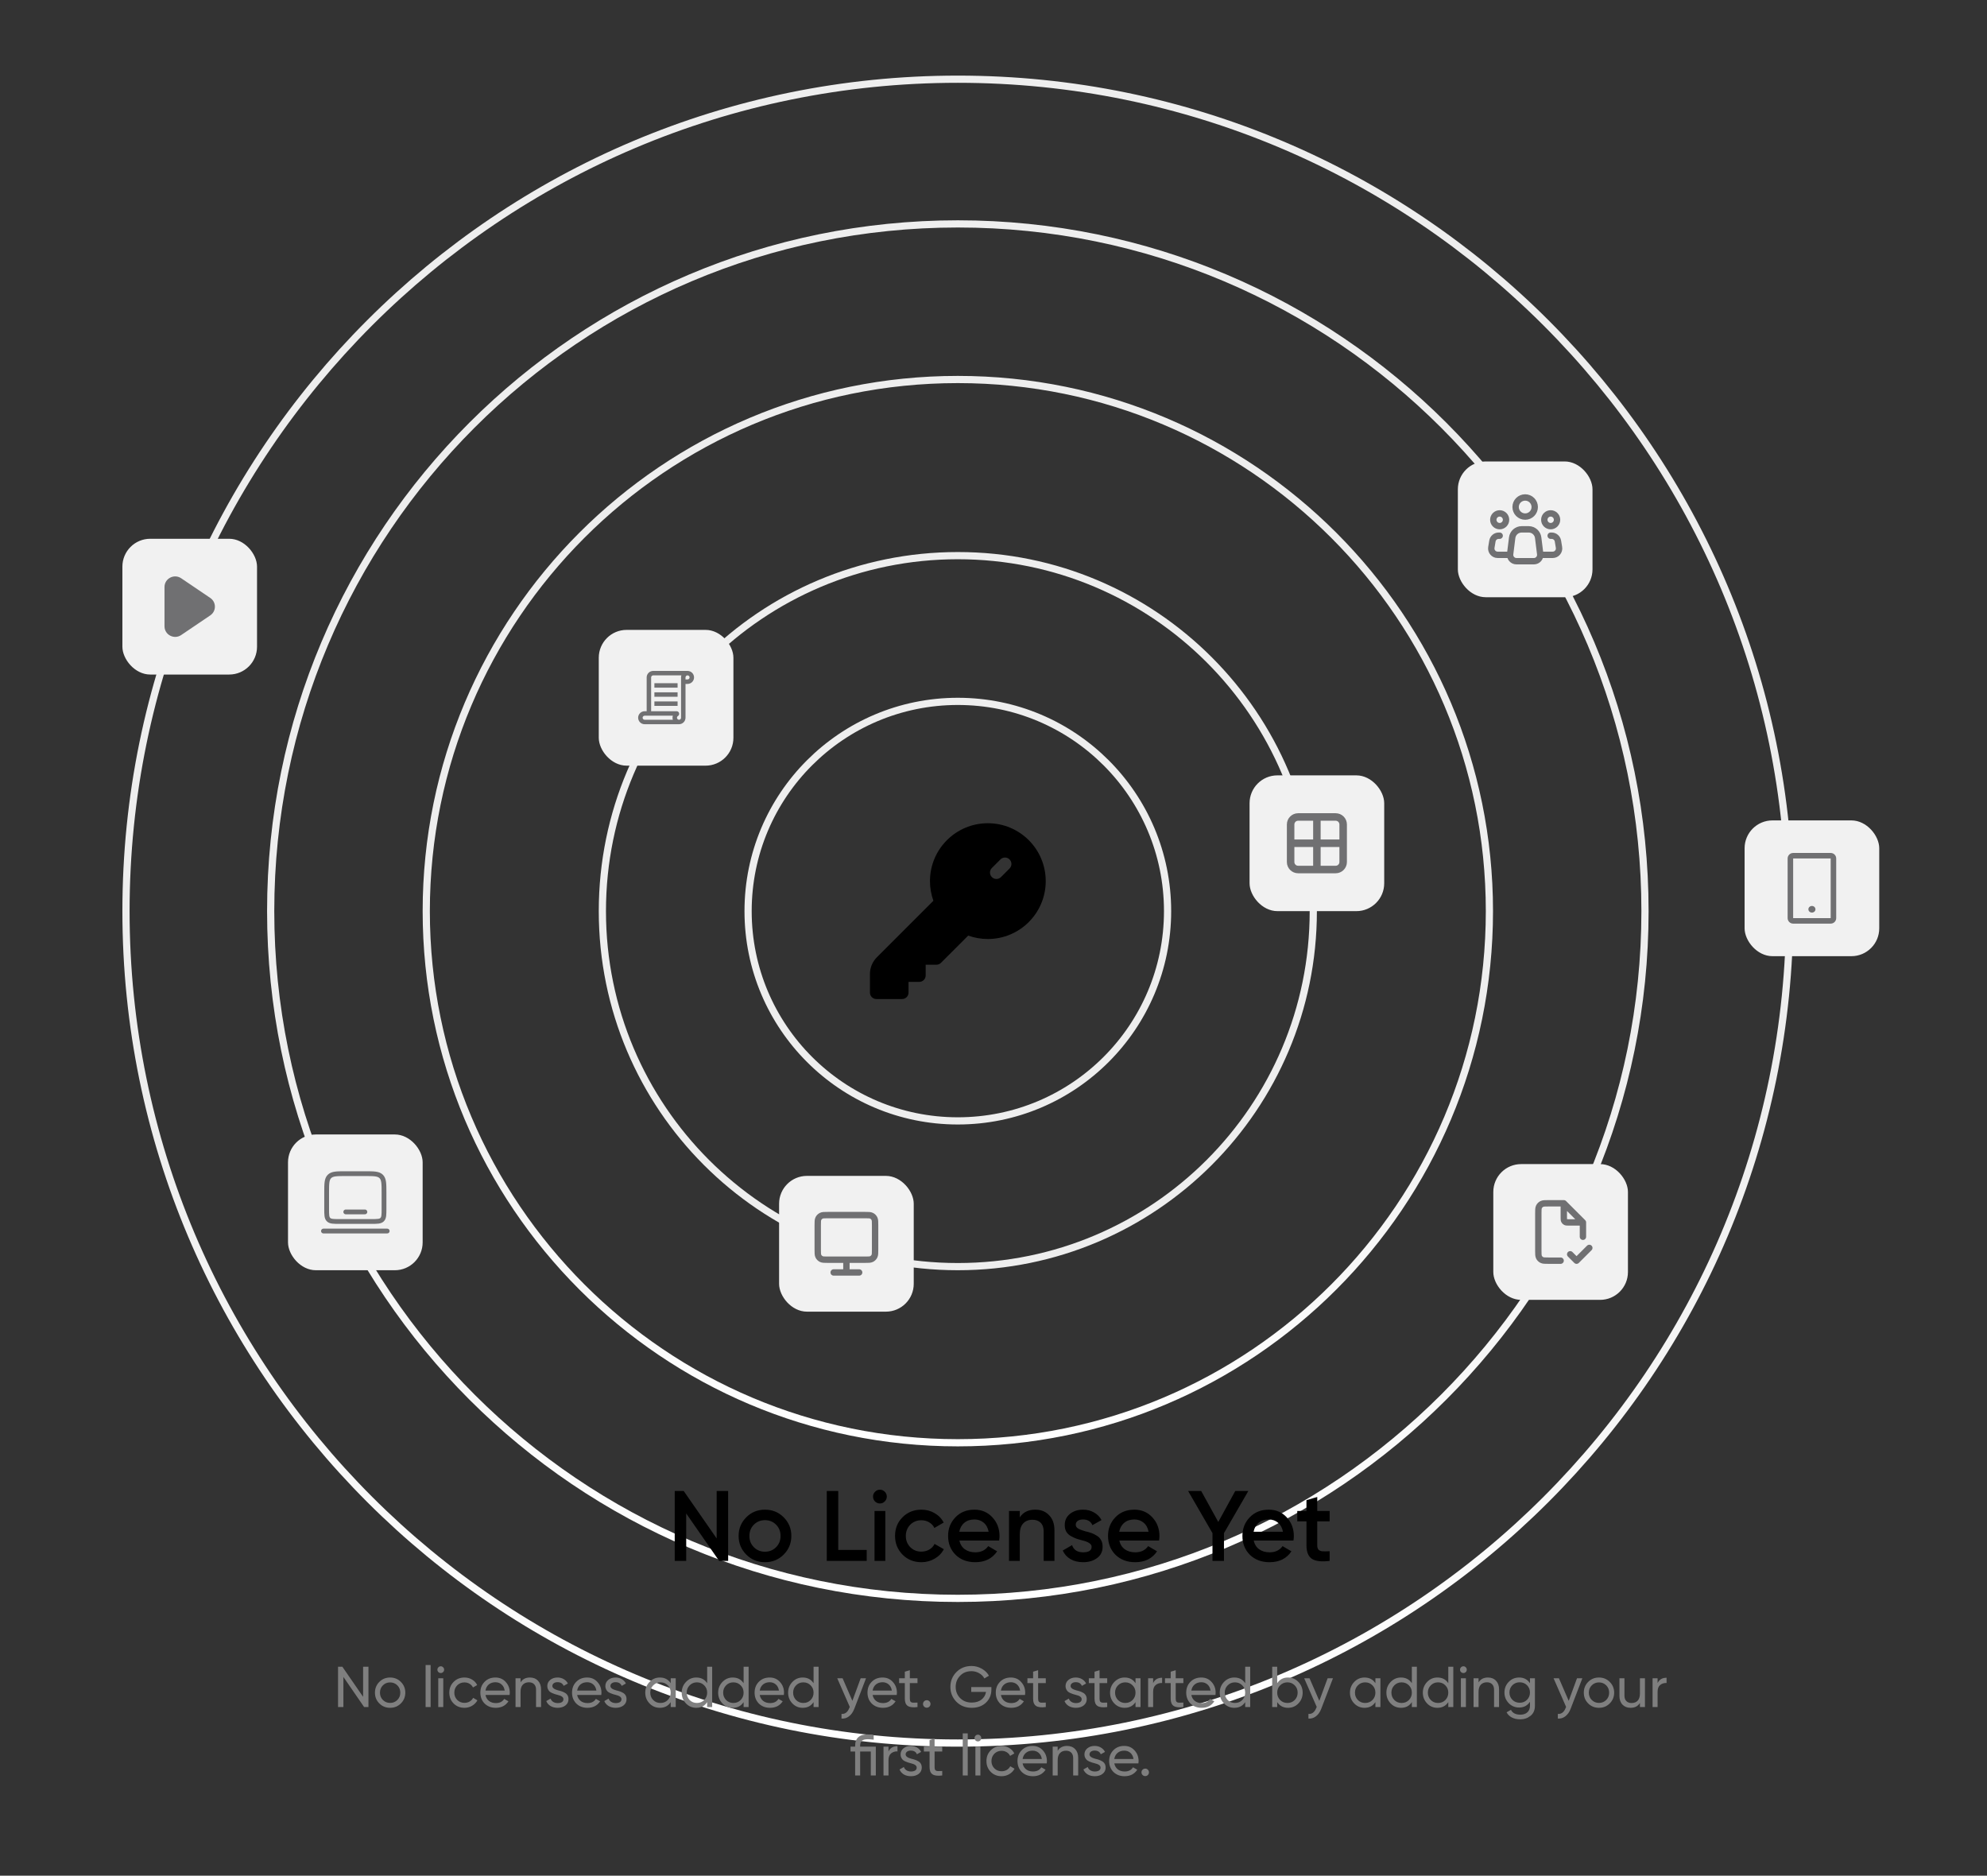 <svg width="552" height="521" viewBox="0 0 552 521" fill="none" xmlns="http://www.w3.org/2000/svg">
<rect x="0" y="0" width="552" height="521" fill="#333333" stroke="none"/>
<path d="M266.091 194.818C298.271 194.818 324.358 220.903 324.358 253.081C324.358 285.259 298.271 311.345 266.091 311.345C233.911 311.345 207.824 285.259 207.824 253.081C207.825 220.903 233.911 194.818 266.091 194.818Z" stroke="#EEEEEE" stroke-width="2"/>
<path d="M266.091 154.337C320.628 154.337 364.841 198.547 364.841 253.082C364.84 307.617 320.628 351.826 266.091 351.826C211.553 351.826 167.342 307.617 167.342 253.082C167.342 198.547 211.553 154.337 266.091 154.337Z" stroke="#EEEEEE" stroke-width="2"/>
<path d="M266.091 105.412C347.65 105.412 413.768 171.526 413.768 253.082C413.767 334.637 347.65 400.751 266.091 400.751C184.532 400.751 118.415 334.637 118.415 253.082C118.415 171.526 184.532 105.412 266.091 105.412Z" stroke="url(#paint0_linear_10536_22840)" stroke-width="2"/>
<path d="M266.093 62.193C371.522 62.194 456.989 147.657 456.989 253.082C456.989 358.506 371.522 443.969 266.093 443.97C160.663 443.97 75.195 358.506 75.195 253.082C75.195 147.657 160.663 62.193 266.093 62.193Z" stroke="url(#paint1_linear_10536_22840)" stroke-width="2"/>
<path d="M266.092 22C393.72 22 497.183 125.459 497.184 253.081C497.184 380.704 393.72 484.163 266.092 484.163C138.463 484.163 35 380.704 35 253.081C35 125.459 138.463 22 266.092 22Z" stroke="url(#paint2_linear_10536_22840)" stroke-width="2"/>
<rect x="80.01" y="315.115" width="37.405" height="37.712" rx="7.736" fill="#F1F1F1"/>
<path d="M90.744 331.314C90.744 328.81 90.744 327.558 91.522 326.78C92.3 326.002 93.552 326.002 96.056 326.002H101.369C103.873 326.002 105.125 326.002 105.903 326.78C106.681 327.558 106.681 328.81 106.681 331.314V335.741C106.681 337.411 106.681 338.246 106.163 338.764C105.644 339.283 104.809 339.283 103.14 339.283H94.285C92.616 339.283 91.781 339.283 91.263 338.764C90.744 338.246 90.744 337.411 90.744 335.741V331.314Z" stroke="#707072" stroke-width="1.328"/>
<path d="M107.567 341.939H89.859" stroke="#707072" stroke-width="1.328" stroke-linecap="round"/>
<path d="M101.369 336.627H96.057" stroke="#707072" stroke-width="1.328" stroke-linecap="round"/>
<rect x="414.848" y="323.345" width="37.405" height="37.712" rx="7.736" fill="#F1F1F1"/>
<path d="M436.206 348.399L437.977 350.17L441.519 346.628M434.435 334.233H430.185C429.194 334.233 428.698 334.233 428.319 334.426C427.986 334.595 427.715 334.866 427.545 335.2C427.352 335.578 427.352 336.074 427.352 337.066V347.337C427.352 348.329 427.352 348.824 427.545 349.203C427.715 349.536 427.986 349.807 428.319 349.977C428.698 350.17 429.194 350.17 430.185 350.17H433.55M434.435 334.233L439.748 339.545M434.435 334.233V338.128C434.435 338.624 434.435 338.872 434.532 339.062C434.617 339.228 434.752 339.364 434.919 339.449C435.108 339.545 435.356 339.545 435.852 339.545H439.748M439.748 339.545V343.529" stroke="#707072" stroke-width="1.771" stroke-linecap="round" stroke-linejoin="round"/>
<rect x="166.342" y="174.962" width="37.405" height="37.712" rx="7.736" fill="#F1F1F1"/>
<path d="M192.809 188.164C192.809 188.643 192.619 189.101 192.281 189.44C191.942 189.778 191.484 189.969 191.005 189.969H190.439V199.359C190.439 199.838 190.248 200.296 189.91 200.634C189.572 200.973 189.114 201.163 188.635 201.163H179.083C178.846 201.163 178.611 201.117 178.392 201.026C178.173 200.935 177.974 200.803 177.807 200.635C177.639 200.467 177.506 200.268 177.416 200.049C177.325 199.831 177.278 199.596 177.278 199.359C177.278 199.122 177.325 198.887 177.416 198.668C177.506 198.449 177.639 198.25 177.807 198.083C177.974 197.915 178.173 197.782 178.392 197.692C178.611 197.601 178.846 197.554 179.083 197.554H179.648V188.164C179.648 187.685 179.838 187.226 180.176 186.887C180.515 186.549 180.974 186.358 181.453 186.358H191.004C191.483 186.358 191.942 186.548 192.28 186.887C192.619 187.225 192.809 187.684 192.809 188.163V188.164ZM179.083 199.924H186.92C186.799 199.557 186.799 199.161 186.92 198.795H179.085C178.935 198.795 178.792 198.854 178.686 198.96C178.58 199.066 178.52 199.21 178.52 199.359C178.52 199.509 178.58 199.653 178.686 199.759C178.792 199.865 178.935 199.924 179.085 199.924H179.083ZM189.199 188.164C189.199 187.972 189.229 187.782 189.288 187.599H181.454C181.328 187.599 181.206 187.641 181.107 187.719L181.105 187.72C181.037 187.773 180.983 187.84 180.945 187.917C180.908 187.994 180.889 188.079 180.889 188.164V197.554H187.977C188.131 197.553 188.281 197.603 188.403 197.698C188.525 197.793 188.611 197.926 188.648 198.077C188.69 198.22 188.686 198.374 188.635 198.515C188.585 198.656 188.491 198.778 188.367 198.862C188.279 198.909 188.206 198.979 188.154 199.064C188.102 199.15 188.074 199.247 188.072 199.347C188.07 199.446 188.094 199.545 188.142 199.632C188.191 199.719 188.261 199.792 188.347 199.843C188.433 199.894 188.53 199.922 188.63 199.923C188.73 199.924 188.828 199.899 188.915 199.85C189.001 199.8 189.074 199.729 189.124 199.643C189.174 199.557 189.201 199.459 189.201 199.359L189.199 188.164ZM188.237 189.772H181.795V191.011H188.237V189.772ZM188.237 192.3H181.795V193.538H188.237V192.3ZM188.237 194.828H181.795V196.067H188.237V194.828ZM191.569 188.164C191.569 188.014 191.509 187.871 191.403 187.765C191.297 187.659 191.154 187.6 191.004 187.599C190.878 187.599 190.756 187.641 190.657 187.719H190.655C190.587 187.772 190.532 187.839 190.495 187.916C190.457 187.993 190.438 188.078 190.438 188.164V188.729H191.004C191.154 188.729 191.297 188.669 191.403 188.563C191.509 188.457 191.569 188.314 191.569 188.164Z" fill="#707072"/>
<rect x="405" y="128.175" width="37.405" height="37.712" rx="7.736" fill="#F1F1F1"/>
<g clip-path="url(#clip0_10536_22840)">
<path d="M427.88 153.894L427.313 149.358C427.147 148.028 426.017 147.031 424.677 147.031H423.702H422.726C421.387 147.031 420.257 148.028 420.091 149.358L419.524 153.894C419.392 154.951 420.216 155.885 421.281 155.885H423.702H426.123C427.188 155.885 428.012 154.951 427.88 153.894Z" stroke="#707072" stroke-width="1.771" stroke-linecap="round" stroke-linejoin="round"/>
<path d="M423.701 143.489C425.168 143.489 426.357 142.3 426.357 140.833C426.357 139.366 425.168 138.177 423.701 138.177C422.234 138.177 421.045 139.366 421.045 140.833C421.045 142.3 422.234 143.489 423.701 143.489Z" stroke="#707072" stroke-width="1.771"/>
<path d="M416.618 146.145C417.596 146.145 418.389 145.352 418.389 144.374C418.389 143.396 417.596 142.604 416.618 142.604C415.64 142.604 414.848 143.396 414.848 144.374C414.848 145.352 415.64 146.145 416.618 146.145Z" stroke="#707072" stroke-width="1.771"/>
<path d="M430.785 146.145C431.763 146.145 432.556 145.352 432.556 144.374C432.556 143.396 431.763 142.604 430.785 142.604C429.807 142.604 429.014 143.396 429.014 144.374C429.014 145.352 429.807 146.145 430.785 146.145Z" stroke="#707072" stroke-width="1.771"/>
<path d="M416.618 148.802H416.347C415.482 148.802 414.743 149.427 414.6 150.281L414.305 152.052C414.125 153.132 414.958 154.114 416.052 154.114H419.274" stroke="#707072" stroke-width="1.771" stroke-linecap="round" stroke-linejoin="round"/>
<path d="M430.785 148.802H431.056C431.921 148.802 432.66 149.427 432.803 150.281L433.098 152.052C433.278 153.132 432.445 154.114 431.351 154.114C430.323 154.114 429.099 154.114 428.129 154.114" stroke="#707072" stroke-width="1.771" stroke-linecap="round" stroke-linejoin="round"/>
</g>
<rect x="216.436" y="326.621" width="37.405" height="37.712" rx="7.736" fill="#F1F1F1"/>
<path d="M235.139 349.904V353.445M231.597 353.445H238.68M230.003 349.904H240.274C241.266 349.904 241.762 349.904 242.14 349.711C242.474 349.541 242.745 349.27 242.914 348.937C243.107 348.558 243.107 348.062 243.107 347.071V340.341C243.107 339.35 243.107 338.854 242.914 338.475C242.745 338.142 242.474 337.871 242.14 337.701C241.762 337.508 241.266 337.508 240.274 337.508H230.003C229.011 337.508 228.516 337.508 228.137 337.701C227.804 337.871 227.533 338.142 227.363 338.475C227.17 338.854 227.17 339.35 227.17 340.341V347.071C227.17 348.062 227.17 348.558 227.363 348.937C227.533 349.27 227.804 349.541 228.137 349.711C228.516 349.904 229.011 349.904 230.003 349.904Z" stroke="#707072" stroke-width="1.771" stroke-linecap="round"/>
<rect x="347.137" y="215.37" width="37.405" height="37.712" rx="7.736" fill="#F1F1F1"/>
<path fill-rule="evenodd" clip-rule="evenodd" d="M357.5 229.013C357.5 227.285 358.9 225.885 360.627 225.885H365.84H371.053C372.781 225.885 374.181 227.285 374.181 229.013V234.226V239.439C374.181 241.166 372.781 242.566 371.053 242.566H365.84H360.627C358.9 242.566 357.5 241.166 357.5 239.439V234.226V229.013ZM360.627 227.97C360.051 227.97 359.585 228.437 359.585 229.013V233.183H364.798V227.97H360.627ZM366.883 227.97V233.183H372.096V229.013C372.096 228.437 371.629 227.97 371.053 227.97H366.883ZM372.096 235.268H366.883V240.481H371.053C371.629 240.481 372.096 240.014 372.096 239.439V235.268ZM364.798 240.481V235.268H359.585V239.439C359.585 240.014 360.051 240.481 360.627 240.481H364.798Z" fill="#707072"/>
<rect x="34" y="149.652" width="37.405" height="37.712" rx="7.736" fill="#F1F1F1"/>
<g clip-path="url(#clip1_10536_22840)">
<path fill-rule="evenodd" clip-rule="evenodd" d="M58.408 170.936L50.334 176.394C48.366 177.725 45.701 176.327 45.701 173.967V163.049C45.701 160.688 48.366 159.292 50.334 160.622L58.408 166.081C60.133 167.247 60.133 169.769 58.408 170.936Z" fill="#707072"/>
</g>
<path d="M199.094 427.324V414.146H202.284V433.566H199.787L190.632 420.388V433.566H187.442V414.146H189.939L199.094 427.324ZM217.703 431.818C216.298 433.224 214.568 433.926 212.515 433.926C210.463 433.926 208.733 433.224 207.328 431.818C205.904 430.394 205.192 428.665 205.192 426.63C205.192 424.596 205.904 422.866 207.328 421.442C208.733 420.037 210.463 419.334 212.515 419.334C214.568 419.334 216.298 420.037 217.703 421.442C219.127 422.866 219.839 424.596 219.839 426.63C219.839 428.665 219.127 430.394 217.703 431.818ZM208.188 426.63C208.188 427.888 208.604 428.933 209.436 429.765C210.268 430.597 211.295 431.013 212.515 431.013C213.736 431.013 214.763 430.597 215.595 429.765C216.427 428.933 216.843 427.888 216.843 426.63C216.843 425.372 216.427 424.328 215.595 423.495C214.763 422.663 213.736 422.247 212.515 422.247C211.295 422.247 210.268 422.663 209.436 423.495C208.604 424.328 208.188 425.372 208.188 426.63ZM232.869 414.146V430.514H240.775V433.566H229.678V414.146H232.869ZM245.778 417.059C245.409 417.429 244.965 417.614 244.447 417.614C243.929 417.614 243.476 417.429 243.088 417.059C242.718 416.671 242.533 416.218 242.533 415.7C242.533 415.182 242.718 414.738 243.088 414.368C243.457 413.98 243.911 413.786 244.447 413.786C244.983 413.786 245.436 413.98 245.806 414.368C246.176 414.738 246.361 415.182 246.361 415.7C246.361 416.218 246.167 416.671 245.778 417.059ZM245.945 433.566H242.949V419.695H245.945V433.566ZM255.971 433.926C253.881 433.926 252.133 433.224 250.728 431.818C249.341 430.394 248.647 428.665 248.647 426.63C248.647 424.559 249.341 422.829 250.728 421.442C252.133 420.037 253.881 419.334 255.971 419.334C257.321 419.334 258.551 419.658 259.661 420.305C260.77 420.952 261.603 421.821 262.157 422.913L259.577 424.411C259.263 423.745 258.782 423.227 258.135 422.857C257.506 422.469 256.775 422.275 255.943 422.275C254.723 422.275 253.696 422.691 252.864 423.523C252.05 424.374 251.643 425.409 251.643 426.63C251.643 427.851 252.05 428.886 252.864 429.737C253.696 430.57 254.723 430.986 255.943 430.986C256.757 430.986 257.487 430.801 258.135 430.431C258.801 430.042 259.3 429.515 259.633 428.85L262.213 430.32C261.621 431.43 260.761 432.308 259.633 432.955C258.523 433.603 257.303 433.926 255.971 433.926ZM277.561 427.906H266.52C266.742 428.942 267.241 429.747 268.018 430.32C268.813 430.893 269.793 431.18 270.959 431.18C272.531 431.18 273.724 430.607 274.537 429.46L277.006 430.902C275.656 432.918 273.631 433.926 270.931 433.926C268.693 433.926 266.871 433.242 265.466 431.873C264.079 430.486 263.385 428.739 263.385 426.63C263.385 424.577 264.069 422.848 265.438 421.442C266.788 420.037 268.545 419.334 270.709 419.334C272.725 419.334 274.389 420.046 275.703 421.47C277.016 422.894 277.672 424.623 277.672 426.658C277.672 427.028 277.635 427.444 277.561 427.906ZM266.492 425.465H274.648C274.445 424.374 273.983 423.532 273.261 422.94C272.558 422.349 271.698 422.053 270.681 422.053C269.572 422.053 268.647 422.358 267.907 422.968C267.167 423.578 266.696 424.411 266.492 425.465ZM287.605 419.334C289.214 419.334 290.499 419.852 291.461 420.888C292.441 421.905 292.931 423.292 292.931 425.049V433.566H289.935V425.354C289.935 424.318 289.658 423.523 289.103 422.968C288.548 422.413 287.79 422.136 286.828 422.136C285.737 422.136 284.877 422.478 284.248 423.162C283.619 423.828 283.305 424.818 283.305 426.131V433.566H280.309V419.695H283.305V421.47C284.229 420.046 285.663 419.334 287.605 419.334ZM298.848 423.523C298.848 423.948 299.07 424.3 299.514 424.577C299.958 424.836 300.605 425.086 301.456 425.326C302.103 425.474 302.668 425.631 303.148 425.798C303.629 425.964 304.138 426.214 304.674 426.547C305.211 426.861 305.617 427.287 305.895 427.823C306.191 428.341 306.33 428.951 306.311 429.654C306.311 430.986 305.793 432.031 304.757 432.789C303.722 433.547 302.436 433.926 300.901 433.926C299.533 433.926 298.358 433.64 297.378 433.066C296.398 432.493 295.686 431.698 295.242 430.68L297.822 429.182C298.284 430.514 299.311 431.18 300.901 431.18C302.473 431.18 303.259 430.662 303.259 429.626C303.259 428.868 302.381 428.276 300.624 427.851C299.958 427.684 299.394 427.518 298.932 427.351C298.488 427.185 297.988 426.945 297.434 426.63C296.897 426.316 296.481 425.9 296.185 425.382C295.908 424.864 295.778 424.263 295.797 423.578C295.797 422.302 296.278 421.276 297.239 420.499C298.22 419.722 299.431 419.334 300.874 419.334C302.02 419.334 303.037 419.593 303.925 420.111C304.831 420.61 305.525 421.313 306.006 422.219L303.481 423.634C303.019 422.58 302.15 422.053 300.874 422.053C300.282 422.053 299.792 422.182 299.403 422.441C299.033 422.7 298.848 423.061 298.848 423.523ZM321.992 427.906H310.951C311.173 428.942 311.672 429.747 312.449 430.32C313.244 430.893 314.224 431.18 315.389 431.18C316.961 431.18 318.154 430.607 318.968 429.46L321.437 430.902C320.087 432.918 318.062 433.926 315.362 433.926C313.124 433.926 311.302 433.242 309.896 431.873C308.509 430.486 307.816 428.739 307.816 426.63C307.816 424.577 308.5 422.848 309.869 421.442C311.219 420.037 312.976 419.334 315.14 419.334C317.156 419.334 318.82 420.046 320.133 421.47C321.446 422.894 322.103 424.623 322.103 426.658C322.103 427.028 322.066 427.444 321.992 427.906ZM310.923 425.465H319.079C318.876 424.374 318.413 423.532 317.692 422.94C316.989 422.349 316.129 422.053 315.112 422.053C314.002 422.053 313.078 422.358 312.338 422.968C311.598 423.578 311.126 424.411 310.923 425.465ZM343.16 414.146H346.794L340.025 425.853V433.566H336.835V425.853L330.066 414.146H333.7L338.444 422.746L343.16 414.146ZM359.325 427.906H348.283C348.505 428.942 349.005 429.747 349.781 430.32C350.577 430.893 351.557 431.18 352.722 431.18C354.294 431.18 355.487 430.607 356.301 429.46L358.77 430.902C357.42 432.918 355.395 433.926 352.694 433.926C350.457 433.926 348.635 433.242 347.229 431.873C345.842 430.486 345.149 428.739 345.149 426.63C345.149 424.577 345.833 422.848 347.201 421.442C348.552 420.037 350.309 419.334 352.472 419.334C354.488 419.334 356.153 420.046 357.466 421.47C358.779 422.894 359.436 424.623 359.436 426.658C359.436 427.028 359.399 427.444 359.325 427.906ZM348.256 425.465H356.412C356.208 424.374 355.746 423.532 355.025 422.94C354.322 422.349 353.462 422.053 352.445 422.053C351.335 422.053 350.41 422.358 349.67 422.968C348.931 423.578 348.459 424.411 348.256 425.465ZM369.379 419.695V422.58H365.939V429.238C365.939 429.811 366.068 430.227 366.327 430.486C366.586 430.727 366.965 430.865 367.464 430.902C367.982 430.921 368.62 430.912 369.379 430.875V433.566C367.085 433.843 365.439 433.649 364.441 432.983C363.442 432.299 362.943 431.05 362.943 429.238V422.58H360.39V419.695H362.943V416.698L365.939 415.811V419.695H369.379Z" fill="black"/>
<rect x="484.66" y="227.881" width="37.405" height="37.712" rx="7.736" fill="#F1F1F1"/>
<g clip-path="url(#clip2_10536_22840)">
<path d="M508.575 236.923H498.148C497.741 236.923 497.351 237.084 497.063 237.372C496.776 237.659 496.614 238.049 496.614 238.456V255.017C496.614 255.424 496.776 255.814 497.063 256.102C497.351 256.389 497.741 256.551 498.148 256.551H508.575C508.982 256.551 509.372 256.389 509.66 256.102C509.947 255.814 510.109 255.424 510.109 255.017V238.456C510.109 238.049 509.947 237.659 509.66 237.372C509.372 237.084 508.982 236.923 508.575 236.923ZM508.575 255.017H498.148V238.456H508.575V255.017Z" fill="#707072"/>
<path d="M503.363 253.484C503.905 253.484 504.344 253.072 504.344 252.564C504.344 252.056 503.905 251.644 503.363 251.644C502.821 251.644 502.381 252.056 502.381 252.564C502.381 253.072 502.821 253.484 503.363 253.484Z" fill="#707072"/>
</g>
<path d="M100.871 471.315V462.963H102.359V474.163H101.159L95.399 465.795V474.163H93.911V462.963H95.111L100.871 471.315ZM111.363 473.155C110.552 473.966 109.555 474.371 108.371 474.371C107.187 474.371 106.189 473.966 105.379 473.155C104.568 472.344 104.163 471.347 104.163 470.163C104.163 468.979 104.568 467.982 105.379 467.171C106.189 466.36 107.187 465.955 108.371 465.955C109.555 465.955 110.552 466.36 111.363 467.171C112.184 467.992 112.595 468.99 112.595 470.163C112.595 471.336 112.184 472.334 111.363 473.155ZM108.371 473.011C109.171 473.011 109.843 472.739 110.387 472.195C110.931 471.651 111.203 470.974 111.203 470.163C111.203 469.352 110.931 468.675 110.387 468.131C109.843 467.587 109.171 467.315 108.371 467.315C107.581 467.315 106.915 467.587 106.371 468.131C105.827 468.675 105.555 469.352 105.555 470.163C105.555 470.974 105.827 471.651 106.371 472.195C106.915 472.739 107.581 473.011 108.371 473.011ZM119.628 474.163H118.236V462.483H119.628V474.163ZM122.455 464.707C122.189 464.707 121.965 464.616 121.783 464.435C121.602 464.254 121.511 464.035 121.511 463.779C121.511 463.523 121.602 463.304 121.783 463.123C121.965 462.931 122.189 462.835 122.455 462.835C122.711 462.835 122.93 462.931 123.111 463.123C123.293 463.304 123.383 463.523 123.383 463.779C123.383 464.035 123.293 464.254 123.111 464.435C122.93 464.616 122.711 464.707 122.455 464.707ZM123.143 474.163H121.751V466.163H123.143V474.163ZM129.027 474.371C127.822 474.371 126.819 473.971 126.019 473.171C125.219 472.36 124.819 471.358 124.819 470.163C124.819 468.968 125.219 467.971 126.019 467.171C126.819 466.36 127.822 465.955 129.027 465.955C129.816 465.955 130.526 466.147 131.155 466.531C131.784 466.904 132.254 467.411 132.563 468.051L131.395 468.723C131.192 468.296 130.878 467.955 130.451 467.699C130.035 467.443 129.56 467.315 129.027 467.315C128.227 467.315 127.555 467.587 127.011 468.131C126.478 468.686 126.211 469.363 126.211 470.163C126.211 470.952 126.478 471.624 127.011 472.179C127.555 472.723 128.227 472.995 129.027 472.995C129.56 472.995 130.04 472.872 130.467 472.627C130.894 472.371 131.219 472.03 131.443 471.603L132.627 472.291C132.275 472.931 131.779 473.438 131.139 473.811C130.499 474.184 129.795 474.371 129.027 474.371ZM141.572 470.803H134.868C135.007 471.507 135.332 472.062 135.844 472.467C136.356 472.862 136.996 473.059 137.764 473.059C138.82 473.059 139.588 472.67 140.068 471.891L141.252 472.563C140.463 473.768 139.289 474.371 137.732 474.371C136.473 474.371 135.439 473.976 134.628 473.187C133.839 472.376 133.444 471.368 133.444 470.163C133.444 468.947 133.833 467.944 134.612 467.155C135.391 466.355 136.399 465.955 137.636 465.955C138.809 465.955 139.764 466.371 140.5 467.203C141.247 468.014 141.62 469.006 141.62 470.179C141.62 470.382 141.604 470.59 141.572 470.803ZM137.636 467.267C136.9 467.267 136.281 467.475 135.78 467.891C135.289 468.307 134.985 468.872 134.868 469.587H140.212C140.095 468.851 139.801 468.28 139.332 467.875C138.863 467.47 138.297 467.267 137.636 467.267ZM147.204 465.955C148.143 465.955 148.895 466.254 149.46 466.851C150.025 467.438 150.308 468.238 150.308 469.251V474.163H148.916V469.331C148.916 468.691 148.74 468.19 148.388 467.827C148.036 467.464 147.551 467.283 146.932 467.283C146.217 467.283 145.652 467.507 145.236 467.955C144.82 468.392 144.612 469.048 144.612 469.923V474.163H143.22V466.163H144.612V467.315C145.167 466.408 146.031 465.955 147.204 465.955ZM153.451 468.323C153.451 468.835 153.979 469.235 155.035 469.523C155.43 469.608 155.761 469.699 156.027 469.795C156.305 469.88 156.603 470.014 156.923 470.195C157.254 470.376 157.505 470.616 157.675 470.915C157.846 471.214 157.931 471.566 157.931 471.971C157.931 472.696 157.649 473.278 157.083 473.715C156.518 474.152 155.803 474.371 154.939 474.371C154.171 474.371 153.505 474.206 152.939 473.875C152.385 473.534 151.99 473.075 151.755 472.499L152.955 471.811C153.083 472.195 153.323 472.499 153.675 472.723C154.027 472.947 154.449 473.059 154.939 473.059C155.419 473.059 155.803 472.968 156.091 472.787C156.379 472.606 156.523 472.334 156.523 471.971C156.523 471.427 155.995 471.032 154.939 470.787C154.587 470.691 154.321 470.616 154.139 470.563C153.958 470.51 153.707 470.414 153.387 470.275C153.078 470.136 152.843 469.992 152.683 469.843C152.523 469.683 152.374 469.475 152.235 469.219C152.107 468.952 152.043 468.659 152.043 468.339C152.043 467.646 152.31 467.075 152.843 466.627C153.387 466.179 154.065 465.955 154.875 465.955C155.526 465.955 156.102 466.104 156.603 466.403C157.115 466.691 157.499 467.096 157.755 467.619L156.587 468.275C156.299 467.592 155.729 467.251 154.875 467.251C154.47 467.251 154.129 467.347 153.851 467.539C153.585 467.731 153.451 467.992 153.451 468.323ZM167.041 470.803H160.337C160.475 471.507 160.801 472.062 161.313 472.467C161.825 472.862 162.465 473.059 163.233 473.059C164.289 473.059 165.057 472.67 165.537 471.891L166.721 472.563C165.931 473.768 164.758 474.371 163.201 474.371C161.942 474.371 160.907 473.976 160.097 473.187C159.307 472.376 158.913 471.368 158.913 470.163C158.913 468.947 159.302 467.944 160.081 467.155C160.859 466.355 161.867 465.955 163.105 465.955C164.278 465.955 165.233 466.371 165.969 467.203C166.715 468.014 167.089 469.006 167.089 470.179C167.089 470.382 167.073 470.59 167.041 470.803ZM163.105 467.267C162.369 467.267 161.75 467.475 161.249 467.891C160.758 468.307 160.454 468.872 160.337 469.587H165.681C165.563 468.851 165.27 468.28 164.801 467.875C164.331 467.47 163.766 467.267 163.105 467.267ZM169.576 468.323C169.576 468.835 170.104 469.235 171.16 469.523C171.555 469.608 171.886 469.699 172.152 469.795C172.43 469.88 172.728 470.014 173.048 470.195C173.379 470.376 173.63 470.616 173.8 470.915C173.971 471.214 174.056 471.566 174.056 471.971C174.056 472.696 173.774 473.278 173.208 473.715C172.643 474.152 171.928 474.371 171.064 474.371C170.296 474.371 169.63 474.206 169.064 473.875C168.51 473.534 168.115 473.075 167.88 472.499L169.08 471.811C169.208 472.195 169.448 472.499 169.8 472.723C170.152 472.947 170.574 473.059 171.064 473.059C171.544 473.059 171.928 472.968 172.216 472.787C172.504 472.606 172.648 472.334 172.648 471.971C172.648 471.427 172.12 471.032 171.064 470.787C170.712 470.691 170.446 470.616 170.264 470.563C170.083 470.51 169.832 470.414 169.512 470.275C169.203 470.136 168.968 469.992 168.808 469.843C168.648 469.683 168.499 469.475 168.36 469.219C168.232 468.952 168.168 468.659 168.168 468.339C168.168 467.646 168.435 467.075 168.968 466.627C169.512 466.179 170.19 465.955 171 465.955C171.651 465.955 172.227 466.104 172.728 466.403C173.24 466.691 173.624 467.096 173.88 467.619L172.712 468.275C172.424 467.592 171.854 467.251 171 467.251C170.595 467.251 170.254 467.347 169.976 467.539C169.71 467.731 169.576 467.992 169.576 468.323ZM186.328 467.539V466.163H187.72V474.163H186.328V472.787C185.646 473.843 184.638 474.371 183.304 474.371C182.174 474.371 181.219 473.966 180.44 473.155C179.651 472.334 179.256 471.336 179.256 470.163C179.256 469 179.651 468.008 180.44 467.187C181.23 466.366 182.184 465.955 183.304 465.955C184.638 465.955 185.646 466.483 186.328 467.539ZM183.48 473.027C184.291 473.027 184.968 472.755 185.512 472.211C186.056 471.646 186.328 470.963 186.328 470.163C186.328 469.352 186.056 468.675 185.512 468.131C184.968 467.576 184.291 467.299 183.48 467.299C182.68 467.299 182.008 467.576 181.464 468.131C180.92 468.675 180.648 469.352 180.648 470.163C180.648 470.963 180.92 471.646 181.464 472.211C182.008 472.755 182.68 473.027 183.48 473.027ZM196.453 467.539V462.963H197.845V474.163H196.453V472.787C195.771 473.843 194.763 474.371 193.429 474.371C192.299 474.371 191.344 473.966 190.565 473.155C189.776 472.334 189.381 471.336 189.381 470.163C189.381 469 189.776 468.008 190.565 467.187C191.355 466.366 192.309 465.955 193.429 465.955C194.763 465.955 195.771 466.483 196.453 467.539ZM193.605 473.027C194.416 473.027 195.093 472.755 195.637 472.211C196.181 471.646 196.453 470.963 196.453 470.163C196.453 469.352 196.181 468.675 195.637 468.131C195.093 467.576 194.416 467.299 193.605 467.299C192.805 467.299 192.133 467.576 191.589 468.131C191.045 468.675 190.773 469.352 190.773 470.163C190.773 470.963 191.045 471.646 191.589 472.211C192.133 472.755 192.805 473.027 193.605 473.027ZM206.578 467.539V462.963H207.97V474.163H206.578V472.787C205.896 473.843 204.888 474.371 203.554 474.371C202.424 474.371 201.469 473.966 200.69 473.155C199.901 472.334 199.506 471.336 199.506 470.163C199.506 469 199.901 468.008 200.69 467.187C201.48 466.366 202.434 465.955 203.554 465.955C204.888 465.955 205.896 466.483 206.578 467.539ZM203.73 473.027C204.541 473.027 205.218 472.755 205.762 472.211C206.306 471.646 206.578 470.963 206.578 470.163C206.578 469.352 206.306 468.675 205.762 468.131C205.218 467.576 204.541 467.299 203.73 467.299C202.93 467.299 202.258 467.576 201.714 468.131C201.17 468.675 200.898 469.352 200.898 470.163C200.898 470.963 201.17 471.646 201.714 472.211C202.258 472.755 202.93 473.027 203.73 473.027ZM217.759 470.803H211.055C211.194 471.507 211.519 472.062 212.031 472.467C212.543 472.862 213.183 473.059 213.951 473.059C215.007 473.059 215.775 472.67 216.255 471.891L217.439 472.563C216.65 473.768 215.477 474.371 213.919 474.371C212.661 474.371 211.626 473.976 210.815 473.187C210.026 472.376 209.631 471.368 209.631 470.163C209.631 468.947 210.021 467.944 210.799 467.155C211.578 466.355 212.586 465.955 213.823 465.955C214.997 465.955 215.951 466.371 216.687 467.203C217.434 468.014 217.807 469.006 217.807 470.179C217.807 470.382 217.791 470.59 217.759 470.803ZM213.823 467.267C213.087 467.267 212.469 467.475 211.967 467.891C211.477 468.307 211.173 468.872 211.055 469.587H216.399C216.282 468.851 215.989 468.28 215.519 467.875C215.05 467.47 214.485 467.267 213.823 467.267ZM226.016 467.539V462.963H227.408V474.163H226.016V472.787C225.333 473.843 224.325 474.371 222.992 474.371C221.861 474.371 220.907 473.966 220.128 473.155C219.339 472.334 218.944 471.336 218.944 470.163C218.944 469 219.339 468.008 220.128 467.187C220.917 466.366 221.872 465.955 222.992 465.955C224.325 465.955 225.333 466.483 226.016 467.539ZM223.168 473.027C223.979 473.027 224.656 472.755 225.2 472.211C225.744 471.646 226.016 470.963 226.016 470.163C226.016 469.352 225.744 468.675 225.2 468.131C224.656 467.576 223.979 467.299 223.168 467.299C222.368 467.299 221.696 467.576 221.152 468.131C220.608 468.675 220.336 469.352 220.336 470.163C220.336 470.963 220.608 471.646 221.152 472.211C221.696 472.755 222.368 473.027 223.168 473.027ZM236.797 472.435L239.101 466.163H240.589L237.325 474.659C236.973 475.566 236.488 476.254 235.869 476.723C235.261 477.203 234.562 477.416 233.773 477.363V476.067C234.754 476.142 235.474 475.598 235.933 474.435L236.077 474.131L232.589 466.163H234.077L236.797 472.435ZM249.119 470.803H242.415C242.553 471.507 242.879 472.062 243.391 472.467C243.903 472.862 244.543 473.059 245.311 473.059C246.367 473.059 247.135 472.67 247.615 471.891L248.799 472.563C248.009 473.768 246.836 474.371 245.279 474.371C244.02 474.371 242.985 473.976 242.175 473.187C241.385 472.376 240.991 471.368 240.991 470.163C240.991 468.947 241.38 467.944 242.159 467.155C242.937 466.355 243.945 465.955 245.183 465.955C246.356 465.955 247.311 466.371 248.047 467.203C248.793 468.014 249.167 469.006 249.167 470.179C249.167 470.382 249.151 470.59 249.119 470.803ZM245.183 467.267C244.447 467.267 243.828 467.475 243.327 467.891C242.836 468.307 242.532 468.872 242.415 469.587H247.759C247.641 468.851 247.348 468.28 246.879 467.875C246.409 467.47 245.844 467.267 245.183 467.267ZM254.885 466.163V467.507H252.757V471.843C252.757 472.238 252.831 472.52 252.981 472.691C253.141 472.851 253.381 472.936 253.701 472.947C254.021 472.947 254.415 472.936 254.885 472.915V474.163C253.658 474.323 252.762 474.222 252.197 473.859C251.642 473.496 251.365 472.824 251.365 471.843V467.507H249.781V466.163H251.365V464.339L252.757 463.923V466.163H254.885ZM257.459 474.339C257.171 474.339 256.926 474.238 256.723 474.035C256.521 473.832 256.419 473.587 256.419 473.299C256.419 473.011 256.521 472.766 256.723 472.563C256.926 472.36 257.171 472.259 257.459 472.259C257.758 472.259 258.003 472.36 258.195 472.563C258.398 472.766 258.499 473.011 258.499 473.299C258.499 473.587 258.398 473.832 258.195 474.035C258.003 474.238 257.758 474.339 257.459 474.339ZM269.814 468.611H275.414V469.283C275.414 470.744 274.913 471.96 273.91 472.931C272.907 473.891 271.579 474.371 269.926 474.371C268.219 474.371 266.806 473.811 265.686 472.691C264.577 471.55 264.022 470.174 264.022 468.563C264.022 466.952 264.577 465.582 265.686 464.451C266.806 463.32 268.209 462.755 269.894 462.755C270.918 462.755 271.867 463.006 272.742 463.507C273.627 464.008 274.294 464.659 274.742 465.459L273.462 466.211C273.142 465.603 272.657 465.118 272.006 464.755C271.355 464.382 270.646 464.195 269.878 464.195C268.587 464.195 267.537 464.616 266.726 465.459C265.905 466.302 265.494 467.336 265.494 468.563C265.494 469.79 265.905 470.824 266.726 471.667C267.558 472.499 268.63 472.915 269.942 472.915C271.041 472.915 271.937 472.648 272.63 472.115C273.334 471.571 273.766 470.851 273.926 469.955H269.814V468.611ZM284.759 470.803H278.055C278.194 471.507 278.519 472.062 279.031 472.467C279.543 472.862 280.183 473.059 280.951 473.059C282.007 473.059 282.775 472.67 283.255 471.891L284.439 472.563C283.65 473.768 282.477 474.371 280.919 474.371C279.661 474.371 278.626 473.976 277.815 473.187C277.026 472.376 276.631 471.368 276.631 470.163C276.631 468.947 277.021 467.944 277.799 467.155C278.578 466.355 279.586 465.955 280.823 465.955C281.997 465.955 282.951 466.371 283.687 467.203C284.434 468.014 284.807 469.006 284.807 470.179C284.807 470.382 284.791 470.59 284.759 470.803ZM280.823 467.267C280.087 467.267 279.469 467.475 278.967 467.891C278.477 468.307 278.173 468.872 278.055 469.587H283.399C283.282 468.851 282.989 468.28 282.519 467.875C282.05 467.47 281.485 467.267 280.823 467.267ZM290.525 466.163V467.507H288.397V471.843C288.397 472.238 288.472 472.52 288.621 472.691C288.781 472.851 289.021 472.936 289.341 472.947C289.661 472.947 290.056 472.936 290.525 472.915V474.163C289.299 474.323 288.403 474.222 287.837 473.859C287.283 473.496 287.005 472.824 287.005 471.843V467.507H285.421V466.163H287.005V464.339L288.397 463.923V466.163H290.525ZM297.42 468.323C297.42 468.835 297.948 469.235 299.004 469.523C299.399 469.608 299.729 469.699 299.996 469.795C300.273 469.88 300.572 470.014 300.892 470.195C301.223 470.376 301.473 470.616 301.644 470.915C301.815 471.214 301.9 471.566 301.9 471.971C301.9 472.696 301.617 473.278 301.052 473.715C300.487 474.152 299.772 474.371 298.908 474.371C298.14 474.371 297.473 474.206 296.908 473.875C296.353 473.534 295.959 473.075 295.724 472.499L296.924 471.811C297.052 472.195 297.292 472.499 297.644 472.723C297.996 472.947 298.417 473.059 298.908 473.059C299.388 473.059 299.772 472.968 300.06 472.787C300.348 472.606 300.492 472.334 300.492 471.971C300.492 471.427 299.964 471.032 298.908 470.787C298.556 470.691 298.289 470.616 298.108 470.563C297.927 470.51 297.676 470.414 297.356 470.275C297.047 470.136 296.812 469.992 296.652 469.843C296.492 469.683 296.343 469.475 296.204 469.219C296.076 468.952 296.012 468.659 296.012 468.339C296.012 467.646 296.279 467.075 296.812 466.627C297.356 466.179 298.033 465.955 298.844 465.955C299.495 465.955 300.071 466.104 300.572 466.403C301.084 466.691 301.468 467.096 301.724 467.619L300.556 468.275C300.268 467.592 299.697 467.251 298.844 467.251C298.439 467.251 298.097 467.347 297.82 467.539C297.553 467.731 297.42 467.992 297.42 468.323ZM307.588 466.163V467.507H305.46V471.843C305.46 472.238 305.534 472.52 305.684 472.691C305.844 472.851 306.084 472.936 306.404 472.947C306.724 472.947 307.118 472.936 307.588 472.915V474.163C306.361 474.323 305.465 474.222 304.9 473.859C304.345 473.496 304.068 472.824 304.068 471.843V467.507H302.484V466.163H304.068V464.339L305.46 463.923V466.163H307.588ZM315.453 467.539V466.163H316.845V474.163H315.453V472.787C314.771 473.843 313.763 474.371 312.429 474.371C311.299 474.371 310.344 473.966 309.565 473.155C308.776 472.334 308.381 471.336 308.381 470.163C308.381 469 308.776 468.008 309.565 467.187C310.355 466.366 311.309 465.955 312.429 465.955C313.763 465.955 314.771 466.483 315.453 467.539ZM312.605 473.027C313.416 473.027 314.093 472.755 314.637 472.211C315.181 471.646 315.453 470.963 315.453 470.163C315.453 469.352 315.181 468.675 314.637 468.131C314.093 467.576 313.416 467.299 312.605 467.299C311.805 467.299 311.133 467.576 310.589 468.131C310.045 468.675 309.773 469.352 309.773 470.163C309.773 470.963 310.045 471.646 310.589 472.211C311.133 472.755 311.805 473.027 312.605 473.027ZM320.346 466.163V467.507C320.805 466.515 321.637 466.019 322.842 466.019V467.475C322.16 467.443 321.573 467.624 321.082 468.019C320.592 468.414 320.346 469.048 320.346 469.923V474.163H318.954V466.163H320.346ZM328.744 466.163V467.507H326.616V471.843C326.616 472.238 326.691 472.52 326.84 472.691C327 472.851 327.24 472.936 327.56 472.947C327.88 472.947 328.275 472.936 328.744 472.915V474.163C327.517 474.323 326.621 474.222 326.056 473.859C325.501 473.496 325.224 472.824 325.224 471.843V467.507H323.64V466.163H325.224V464.339L326.616 463.923V466.163H328.744ZM337.666 470.803H330.962C331.1 471.507 331.426 472.062 331.938 472.467C332.45 472.862 333.09 473.059 333.858 473.059C334.914 473.059 335.682 472.67 336.162 471.891L337.346 472.563C336.556 473.768 335.383 474.371 333.826 474.371C332.567 474.371 331.532 473.976 330.722 473.187C329.932 472.376 329.538 471.368 329.538 470.163C329.538 468.947 329.927 467.944 330.706 467.155C331.484 466.355 332.492 465.955 333.73 465.955C334.903 465.955 335.858 466.371 336.594 467.203C337.34 468.014 337.714 469.006 337.714 470.179C337.714 470.382 337.698 470.59 337.666 470.803ZM333.73 467.267C332.994 467.267 332.375 467.475 331.874 467.891C331.383 468.307 331.079 468.872 330.962 469.587H336.306C336.188 468.851 335.895 468.28 335.426 467.875C334.956 467.47 334.391 467.267 333.73 467.267ZM345.922 467.539V462.963H347.314V474.163H345.922V472.787C345.24 473.843 344.232 474.371 342.898 474.371C341.768 474.371 340.813 473.966 340.034 473.155C339.245 472.334 338.85 471.336 338.85 470.163C338.85 469 339.245 468.008 340.034 467.187C340.824 466.366 341.778 465.955 342.898 465.955C344.232 465.955 345.24 466.483 345.922 467.539ZM343.074 473.027C343.885 473.027 344.562 472.755 345.106 472.211C345.65 471.646 345.922 470.963 345.922 470.163C345.922 469.352 345.65 468.675 345.106 468.131C344.562 467.576 343.885 467.299 343.074 467.299C342.274 467.299 341.602 467.576 341.058 468.131C340.514 468.675 340.242 469.352 340.242 470.163C340.242 470.963 340.514 471.646 341.058 472.211C341.602 472.755 342.274 473.027 343.074 473.027ZM357.839 465.955C358.959 465.955 359.914 466.366 360.703 467.187C361.493 468.008 361.887 469 361.887 470.163C361.887 471.336 361.493 472.334 360.703 473.155C359.925 473.966 358.97 474.371 357.839 474.371C356.517 474.371 355.509 473.843 354.815 472.787V474.163H353.423V462.963H354.815V467.539C355.509 466.483 356.517 465.955 357.839 465.955ZM357.663 473.027C358.463 473.027 359.135 472.755 359.679 472.211C360.223 471.646 360.495 470.963 360.495 470.163C360.495 469.352 360.223 468.675 359.679 468.131C359.135 467.576 358.463 467.299 357.663 467.299C356.853 467.299 356.175 467.576 355.631 468.131C355.087 468.675 354.815 469.352 354.815 470.163C354.815 470.963 355.087 471.646 355.631 472.211C356.175 472.755 356.853 473.027 357.663 473.027ZM366.516 472.435L368.82 466.163H370.308L367.044 474.659C366.692 475.566 366.206 476.254 365.588 476.723C364.98 477.203 364.281 477.416 363.492 477.363V476.067C364.473 476.142 365.193 475.598 365.652 474.435L365.796 474.131L362.308 466.163H363.796L366.516 472.435ZM382.094 467.539V466.163H383.486V474.163H382.094V472.787C381.411 473.843 380.403 474.371 379.07 474.371C377.939 474.371 376.985 473.966 376.206 473.155C375.417 472.334 375.022 471.336 375.022 470.163C375.022 469 375.417 468.008 376.206 467.187C376.995 466.366 377.95 465.955 379.07 465.955C380.403 465.955 381.411 466.483 382.094 467.539ZM379.246 473.027C380.057 473.027 380.734 472.755 381.278 472.211C381.822 471.646 382.094 470.963 382.094 470.163C382.094 469.352 381.822 468.675 381.278 468.131C380.734 467.576 380.057 467.299 379.246 467.299C378.446 467.299 377.774 467.576 377.23 468.131C376.686 468.675 376.414 469.352 376.414 470.163C376.414 470.963 376.686 471.646 377.23 472.211C377.774 472.755 378.446 473.027 379.246 473.027ZM392.219 467.539V462.963H393.611V474.163H392.219V472.787C391.536 473.843 390.528 474.371 389.195 474.371C388.064 474.371 387.11 473.966 386.331 473.155C385.542 472.334 385.147 471.336 385.147 470.163C385.147 469 385.542 468.008 386.331 467.187C387.12 466.366 388.075 465.955 389.195 465.955C390.528 465.955 391.536 466.483 392.219 467.539ZM389.371 473.027C390.182 473.027 390.859 472.755 391.403 472.211C391.947 471.646 392.219 470.963 392.219 470.163C392.219 469.352 391.947 468.675 391.403 468.131C390.859 467.576 390.182 467.299 389.371 467.299C388.571 467.299 387.899 467.576 387.355 468.131C386.811 468.675 386.539 469.352 386.539 470.163C386.539 470.963 386.811 471.646 387.355 472.211C387.899 472.755 388.571 473.027 389.371 473.027ZM402.344 467.539V462.963H403.736V474.163H402.344V472.787C401.661 473.843 400.653 474.371 399.32 474.371C398.189 474.371 397.235 473.966 396.456 473.155C395.667 472.334 395.272 471.336 395.272 470.163C395.272 469 395.667 468.008 396.456 467.187C397.245 466.366 398.2 465.955 399.32 465.955C400.653 465.955 401.661 466.483 402.344 467.539ZM399.496 473.027C400.307 473.027 400.984 472.755 401.528 472.211C402.072 471.646 402.344 470.963 402.344 470.163C402.344 469.352 402.072 468.675 401.528 468.131C400.984 467.576 400.307 467.299 399.496 467.299C398.696 467.299 398.024 467.576 397.48 468.131C396.936 468.675 396.664 469.352 396.664 470.163C396.664 470.963 396.936 471.646 397.48 472.211C398.024 472.755 398.696 473.027 399.496 473.027ZM406.549 464.707C406.282 464.707 406.058 464.616 405.877 464.435C405.696 464.254 405.605 464.035 405.605 463.779C405.605 463.523 405.696 463.304 405.877 463.123C406.058 462.931 406.282 462.835 406.549 462.835C406.805 462.835 407.024 462.931 407.205 463.123C407.386 463.304 407.477 463.523 407.477 463.779C407.477 464.035 407.386 464.254 407.205 464.435C407.024 464.616 406.805 464.707 406.549 464.707ZM407.237 474.163H405.845V466.163H407.237V474.163ZM413.345 465.955C414.283 465.955 415.035 466.254 415.601 466.851C416.166 467.438 416.449 468.238 416.449 469.251V474.163H415.057V469.331C415.057 468.691 414.881 468.19 414.529 467.827C414.177 467.464 413.691 467.283 413.073 467.283C412.358 467.283 411.793 467.507 411.377 467.955C410.961 468.392 410.753 469.048 410.753 469.923V474.163H409.361V466.163H410.753V467.315C411.307 466.408 412.171 465.955 413.345 465.955ZM425.032 467.539V466.163H426.408V473.827C426.408 475.011 426.008 475.928 425.208 476.579C424.397 477.24 423.437 477.571 422.328 477.571C421.432 477.571 420.659 477.4 420.008 477.059C419.357 476.728 418.867 476.248 418.536 475.619L419.752 474.931C420.189 475.827 421.059 476.275 422.36 476.275C423.192 476.275 423.843 476.056 424.312 475.619C424.792 475.182 425.032 474.584 425.032 473.827V472.691C424.328 473.758 423.325 474.291 422.024 474.291C420.872 474.291 419.907 473.886 419.128 473.075C418.339 472.254 417.944 471.267 417.944 470.115C417.944 468.963 418.339 467.982 419.128 467.171C419.907 466.36 420.872 465.955 422.024 465.955C423.336 465.955 424.339 466.483 425.032 467.539ZM425.032 470.115C425.032 469.315 424.76 468.643 424.216 468.099C423.672 467.555 422.995 467.283 422.184 467.283C421.373 467.283 420.696 467.555 420.152 468.099C419.608 468.643 419.336 469.315 419.336 470.115C419.336 470.926 419.608 471.603 420.152 472.147C420.696 472.691 421.373 472.963 422.184 472.963C422.995 472.963 423.672 472.691 424.216 472.147C424.76 471.603 425.032 470.926 425.032 470.115ZM435.797 472.435L438.101 466.163H439.589L436.325 474.659C435.973 475.566 435.488 476.254 434.869 476.723C434.261 477.203 433.562 477.416 432.773 477.363V476.067C433.754 476.142 434.474 475.598 434.933 474.435L435.077 474.131L431.589 466.163H433.077L435.797 472.435ZM447.191 473.155C446.38 473.966 445.383 474.371 444.199 474.371C443.015 474.371 442.017 473.966 441.207 473.155C440.396 472.344 439.991 471.347 439.991 470.163C439.991 468.979 440.396 467.982 441.207 467.171C442.017 466.36 443.015 465.955 444.199 465.955C445.383 465.955 446.38 466.36 447.191 467.171C448.012 467.992 448.423 468.99 448.423 470.163C448.423 471.336 448.012 472.334 447.191 473.155ZM444.199 473.011C444.999 473.011 445.671 472.739 446.215 472.195C446.759 471.651 447.031 470.974 447.031 470.163C447.031 469.352 446.759 468.675 446.215 468.131C445.671 467.587 444.999 467.315 444.199 467.315C443.409 467.315 442.743 467.587 442.199 468.131C441.655 468.675 441.383 469.352 441.383 470.163C441.383 470.974 441.655 471.651 442.199 472.195C442.743 472.739 443.409 473.011 444.199 473.011ZM455.584 470.403V466.163H456.976V474.163H455.584V473.011C455.029 473.918 454.165 474.371 452.992 474.371C452.053 474.371 451.301 474.078 450.736 473.491C450.17 472.894 449.888 472.088 449.888 471.075V466.163H451.28V470.995C451.28 471.635 451.456 472.136 451.808 472.499C452.16 472.862 452.645 473.043 453.264 473.043C453.978 473.043 454.544 472.824 454.96 472.387C455.376 471.939 455.584 471.278 455.584 470.403ZM460.487 466.163V467.507C460.946 466.515 461.778 466.019 462.983 466.019V467.475C462.3 467.443 461.714 467.624 461.223 468.019C460.732 468.414 460.487 469.048 460.487 469.923V474.163H459.095V466.163H460.487ZM238.954 485.163H243.306V493.163H241.914V486.507H238.954V493.163H237.562V486.507H236.282V485.163H237.562V484.923C237.562 482.811 238.73 481.755 241.066 481.755C241.536 481.755 242.085 481.824 242.714 481.963V483.227C242.01 483.142 241.461 483.099 241.066 483.099C240.33 483.099 239.792 483.238 239.45 483.515C239.12 483.792 238.954 484.262 238.954 484.923V485.163ZM246.831 485.163V486.507C247.289 485.515 248.121 485.019 249.327 485.019V486.475C248.644 486.443 248.057 486.624 247.567 487.019C247.076 487.414 246.831 488.048 246.831 488.923V493.163H245.439V485.163H246.831ZM251.592 487.323C251.592 487.835 252.12 488.235 253.176 488.523C253.571 488.608 253.901 488.699 254.168 488.795C254.445 488.88 254.744 489.014 255.064 489.195C255.395 489.376 255.645 489.616 255.816 489.915C255.987 490.214 256.072 490.566 256.072 490.971C256.072 491.696 255.789 492.278 255.224 492.715C254.659 493.152 253.944 493.371 253.08 493.371C252.312 493.371 251.645 493.206 251.08 492.875C250.525 492.534 250.131 492.075 249.896 491.499L251.096 490.811C251.224 491.195 251.464 491.499 251.816 491.723C252.168 491.947 252.589 492.059 253.08 492.059C253.56 492.059 253.944 491.968 254.232 491.787C254.52 491.606 254.664 491.334 254.664 490.971C254.664 490.427 254.136 490.032 253.08 489.787C252.728 489.691 252.461 489.616 252.28 489.563C252.099 489.51 251.848 489.414 251.528 489.275C251.219 489.136 250.984 488.992 250.824 488.843C250.664 488.683 250.515 488.475 250.376 488.219C250.248 487.952 250.184 487.659 250.184 487.339C250.184 486.646 250.451 486.075 250.984 485.627C251.528 485.179 252.205 484.955 253.016 484.955C253.667 484.955 254.243 485.104 254.744 485.403C255.256 485.691 255.64 486.096 255.896 486.619L254.728 487.275C254.44 486.592 253.869 486.251 253.016 486.251C252.611 486.251 252.269 486.347 251.992 486.539C251.725 486.731 251.592 486.992 251.592 487.323ZM261.76 485.163V486.507H259.632V490.843C259.632 491.238 259.706 491.52 259.856 491.691C260.016 491.851 260.256 491.936 260.576 491.947C260.896 491.947 261.29 491.936 261.76 491.915V493.163C260.533 493.323 259.637 493.222 259.072 492.859C258.517 492.496 258.24 491.824 258.24 490.843V486.507H256.656V485.163H258.24V483.339L259.632 482.923V485.163H261.76ZM268.846 493.163H267.454V481.483H268.846V493.163ZM271.674 483.707C271.407 483.707 271.183 483.616 271.002 483.435C270.821 483.254 270.73 483.035 270.73 482.779C270.73 482.523 270.821 482.304 271.002 482.123C271.183 481.931 271.407 481.835 271.674 481.835C271.93 481.835 272.149 481.931 272.33 482.123C272.511 482.304 272.602 482.523 272.602 482.779C272.602 483.035 272.511 483.254 272.33 483.435C272.149 483.616 271.93 483.707 271.674 483.707ZM272.362 493.163H270.97V485.163H272.362V493.163ZM278.246 493.371C277.04 493.371 276.038 492.971 275.238 492.171C274.438 491.36 274.038 490.358 274.038 489.163C274.038 487.968 274.438 486.971 275.238 486.171C276.038 485.36 277.04 484.955 278.246 484.955C279.035 484.955 279.744 485.147 280.374 485.531C281.003 485.904 281.472 486.411 281.782 487.051L280.614 487.723C280.411 487.296 280.096 486.955 279.67 486.699C279.254 486.443 278.779 486.315 278.246 486.315C277.446 486.315 276.774 486.587 276.23 487.131C275.696 487.686 275.43 488.363 275.43 489.163C275.43 489.952 275.696 490.624 276.23 491.179C276.774 491.723 277.446 491.995 278.246 491.995C278.779 491.995 279.259 491.872 279.686 491.627C280.112 491.371 280.438 491.03 280.662 490.603L281.846 491.291C281.494 491.931 280.998 492.438 280.358 492.811C279.718 493.184 279.014 493.371 278.246 493.371ZM290.791 489.803H284.087C284.225 490.507 284.551 491.062 285.063 491.467C285.575 491.862 286.215 492.059 286.983 492.059C288.039 492.059 288.807 491.67 289.287 490.891L290.471 491.563C289.681 492.768 288.508 493.371 286.951 493.371C285.692 493.371 284.657 492.976 283.847 492.187C283.057 491.376 282.663 490.368 282.663 489.163C282.663 487.947 283.052 486.944 283.831 486.155C284.609 485.355 285.617 484.955 286.855 484.955C288.028 484.955 288.983 485.371 289.719 486.203C290.465 487.014 290.839 488.006 290.839 489.179C290.839 489.382 290.823 489.59 290.791 489.803ZM286.855 486.267C286.119 486.267 285.5 486.475 284.999 486.891C284.508 487.307 284.204 487.872 284.087 488.587H289.431C289.313 487.851 289.02 487.28 288.551 486.875C288.081 486.47 287.516 486.267 286.855 486.267ZM296.423 484.955C297.361 484.955 298.113 485.254 298.679 485.851C299.244 486.438 299.527 487.238 299.527 488.251V493.163H298.135V488.331C298.135 487.691 297.959 487.19 297.607 486.827C297.255 486.464 296.769 486.283 296.151 486.283C295.436 486.283 294.871 486.507 294.455 486.955C294.039 487.392 293.831 488.048 293.831 488.923V493.163H292.439V485.163H293.831V486.315C294.385 485.408 295.249 484.955 296.423 484.955ZM302.67 487.323C302.67 487.835 303.198 488.235 304.254 488.523C304.649 488.608 304.979 488.699 305.246 488.795C305.523 488.88 305.822 489.014 306.142 489.195C306.473 489.376 306.723 489.616 306.894 489.915C307.065 490.214 307.15 490.566 307.15 490.971C307.15 491.696 306.867 492.278 306.302 492.715C305.737 493.152 305.022 493.371 304.158 493.371C303.39 493.371 302.723 493.206 302.158 492.875C301.603 492.534 301.209 492.075 300.974 491.499L302.174 490.811C302.302 491.195 302.542 491.499 302.894 491.723C303.246 491.947 303.667 492.059 304.158 492.059C304.638 492.059 305.022 491.968 305.31 491.787C305.598 491.606 305.742 491.334 305.742 490.971C305.742 490.427 305.214 490.032 304.158 489.787C303.806 489.691 303.539 489.616 303.358 489.563C303.177 489.51 302.926 489.414 302.606 489.275C302.297 489.136 302.062 488.992 301.902 488.843C301.742 488.683 301.593 488.475 301.454 488.219C301.326 487.952 301.262 487.659 301.262 487.339C301.262 486.646 301.529 486.075 302.062 485.627C302.606 485.179 303.283 484.955 304.094 484.955C304.745 484.955 305.321 485.104 305.822 485.403C306.334 485.691 306.718 486.096 306.974 486.619L305.806 487.275C305.518 486.592 304.947 486.251 304.094 486.251C303.689 486.251 303.347 486.347 303.07 486.539C302.803 486.731 302.67 486.992 302.67 487.323ZM316.259 489.803H309.555C309.694 490.507 310.019 491.062 310.531 491.467C311.043 491.862 311.683 492.059 312.451 492.059C313.507 492.059 314.275 491.67 314.755 490.891L315.939 491.563C315.15 492.768 313.977 493.371 312.419 493.371C311.161 493.371 310.126 492.976 309.315 492.187C308.526 491.376 308.131 490.368 308.131 489.163C308.131 487.947 308.521 486.944 309.299 486.155C310.078 485.355 311.086 484.955 312.323 484.955C313.497 484.955 314.451 485.371 315.187 486.203C315.934 487.014 316.307 488.006 316.307 489.179C316.307 489.382 316.291 489.59 316.259 489.803ZM312.323 486.267C311.587 486.267 310.969 486.475 310.467 486.891C309.977 487.307 309.673 487.872 309.555 488.587H314.899C314.782 487.851 314.489 487.28 314.019 486.875C313.55 486.47 312.985 486.267 312.323 486.267ZM318.147 493.339C317.859 493.339 317.614 493.238 317.411 493.035C317.208 492.832 317.107 492.587 317.107 492.299C317.107 492.011 317.208 491.766 317.411 491.563C317.614 491.36 317.859 491.259 318.147 491.259C318.446 491.259 318.691 491.36 318.883 491.563C319.086 491.766 319.187 492.011 319.187 492.299C319.187 492.587 319.086 492.832 318.883 493.035C318.691 493.238 318.446 493.339 318.147 493.339Z" fill="#7F7F7F"/>
<path fill-rule="evenodd" clip-rule="evenodd" d="M274.429 228.665C265.549 228.665 258.35 235.864 258.35 244.744C258.35 246.657 258.685 248.495 259.3 250.201L243.594 265.907C242.366 267.135 241.676 268.801 241.676 270.539V275.712C241.676 276.698 242.475 277.498 243.462 277.498H250.608C251.595 277.498 252.395 276.698 252.395 275.712V272.734H255.373C256.359 272.734 257.159 271.934 257.159 270.947V267.97H260.137C260.611 267.97 261.065 267.782 261.4 267.446L268.973 259.874C270.678 260.489 272.516 260.824 274.429 260.824C283.309 260.824 290.508 253.625 290.508 244.744C290.508 235.864 283.309 228.665 274.429 228.665ZM280.457 241.244C281.154 240.546 281.154 239.415 280.457 238.717C279.759 238.019 278.628 238.019 277.93 238.717L275.548 241.099C274.85 241.797 274.85 242.928 275.548 243.626C276.246 244.323 277.377 244.323 278.075 243.626L280.457 241.244Z" fill="black"/>
<defs>
<linearGradient id="paint0_linear_10536_22840" x1="266.091" y1="104.412" x2="266.091" y2="401.751" gradientUnits="userSpaceOnUse">
<stop offset="0.605" stop-color="#EEEEEE"/>
<stop offset="1" stop-color="white"/>
</linearGradient>
<linearGradient id="paint1_linear_10536_22840" x1="266.092" y1="61.193" x2="266.092" y2="444.97" gradientUnits="userSpaceOnUse">
<stop offset="0.605" stop-color="#EEEEEE"/>
<stop offset="1" stop-color="white"/>
</linearGradient>
<linearGradient id="paint2_linear_10536_22840" x1="266.092" y1="21" x2="266.092" y2="485.163" gradientUnits="userSpaceOnUse">
<stop offset="0.605" stop-color="#EEEEEE"/>
<stop offset="1" stop-color="white"/>
</linearGradient>
<clipPath id="clip0_10536_22840">
<rect width="21.25" height="21.25" fill="white" transform="translate(413.078 136.406)"/>
</clipPath>
<clipPath id="clip1_10536_22840">
<rect width="16.804" height="16.804" fill="white" transform="translate(44.301 160.106)"/>
</clipPath>
<clipPath id="clip2_10536_22840">
<rect width="19.628" height="19.628" fill="white" transform="translate(493.548 236.923)"/>
</clipPath>
</defs>
</svg>
